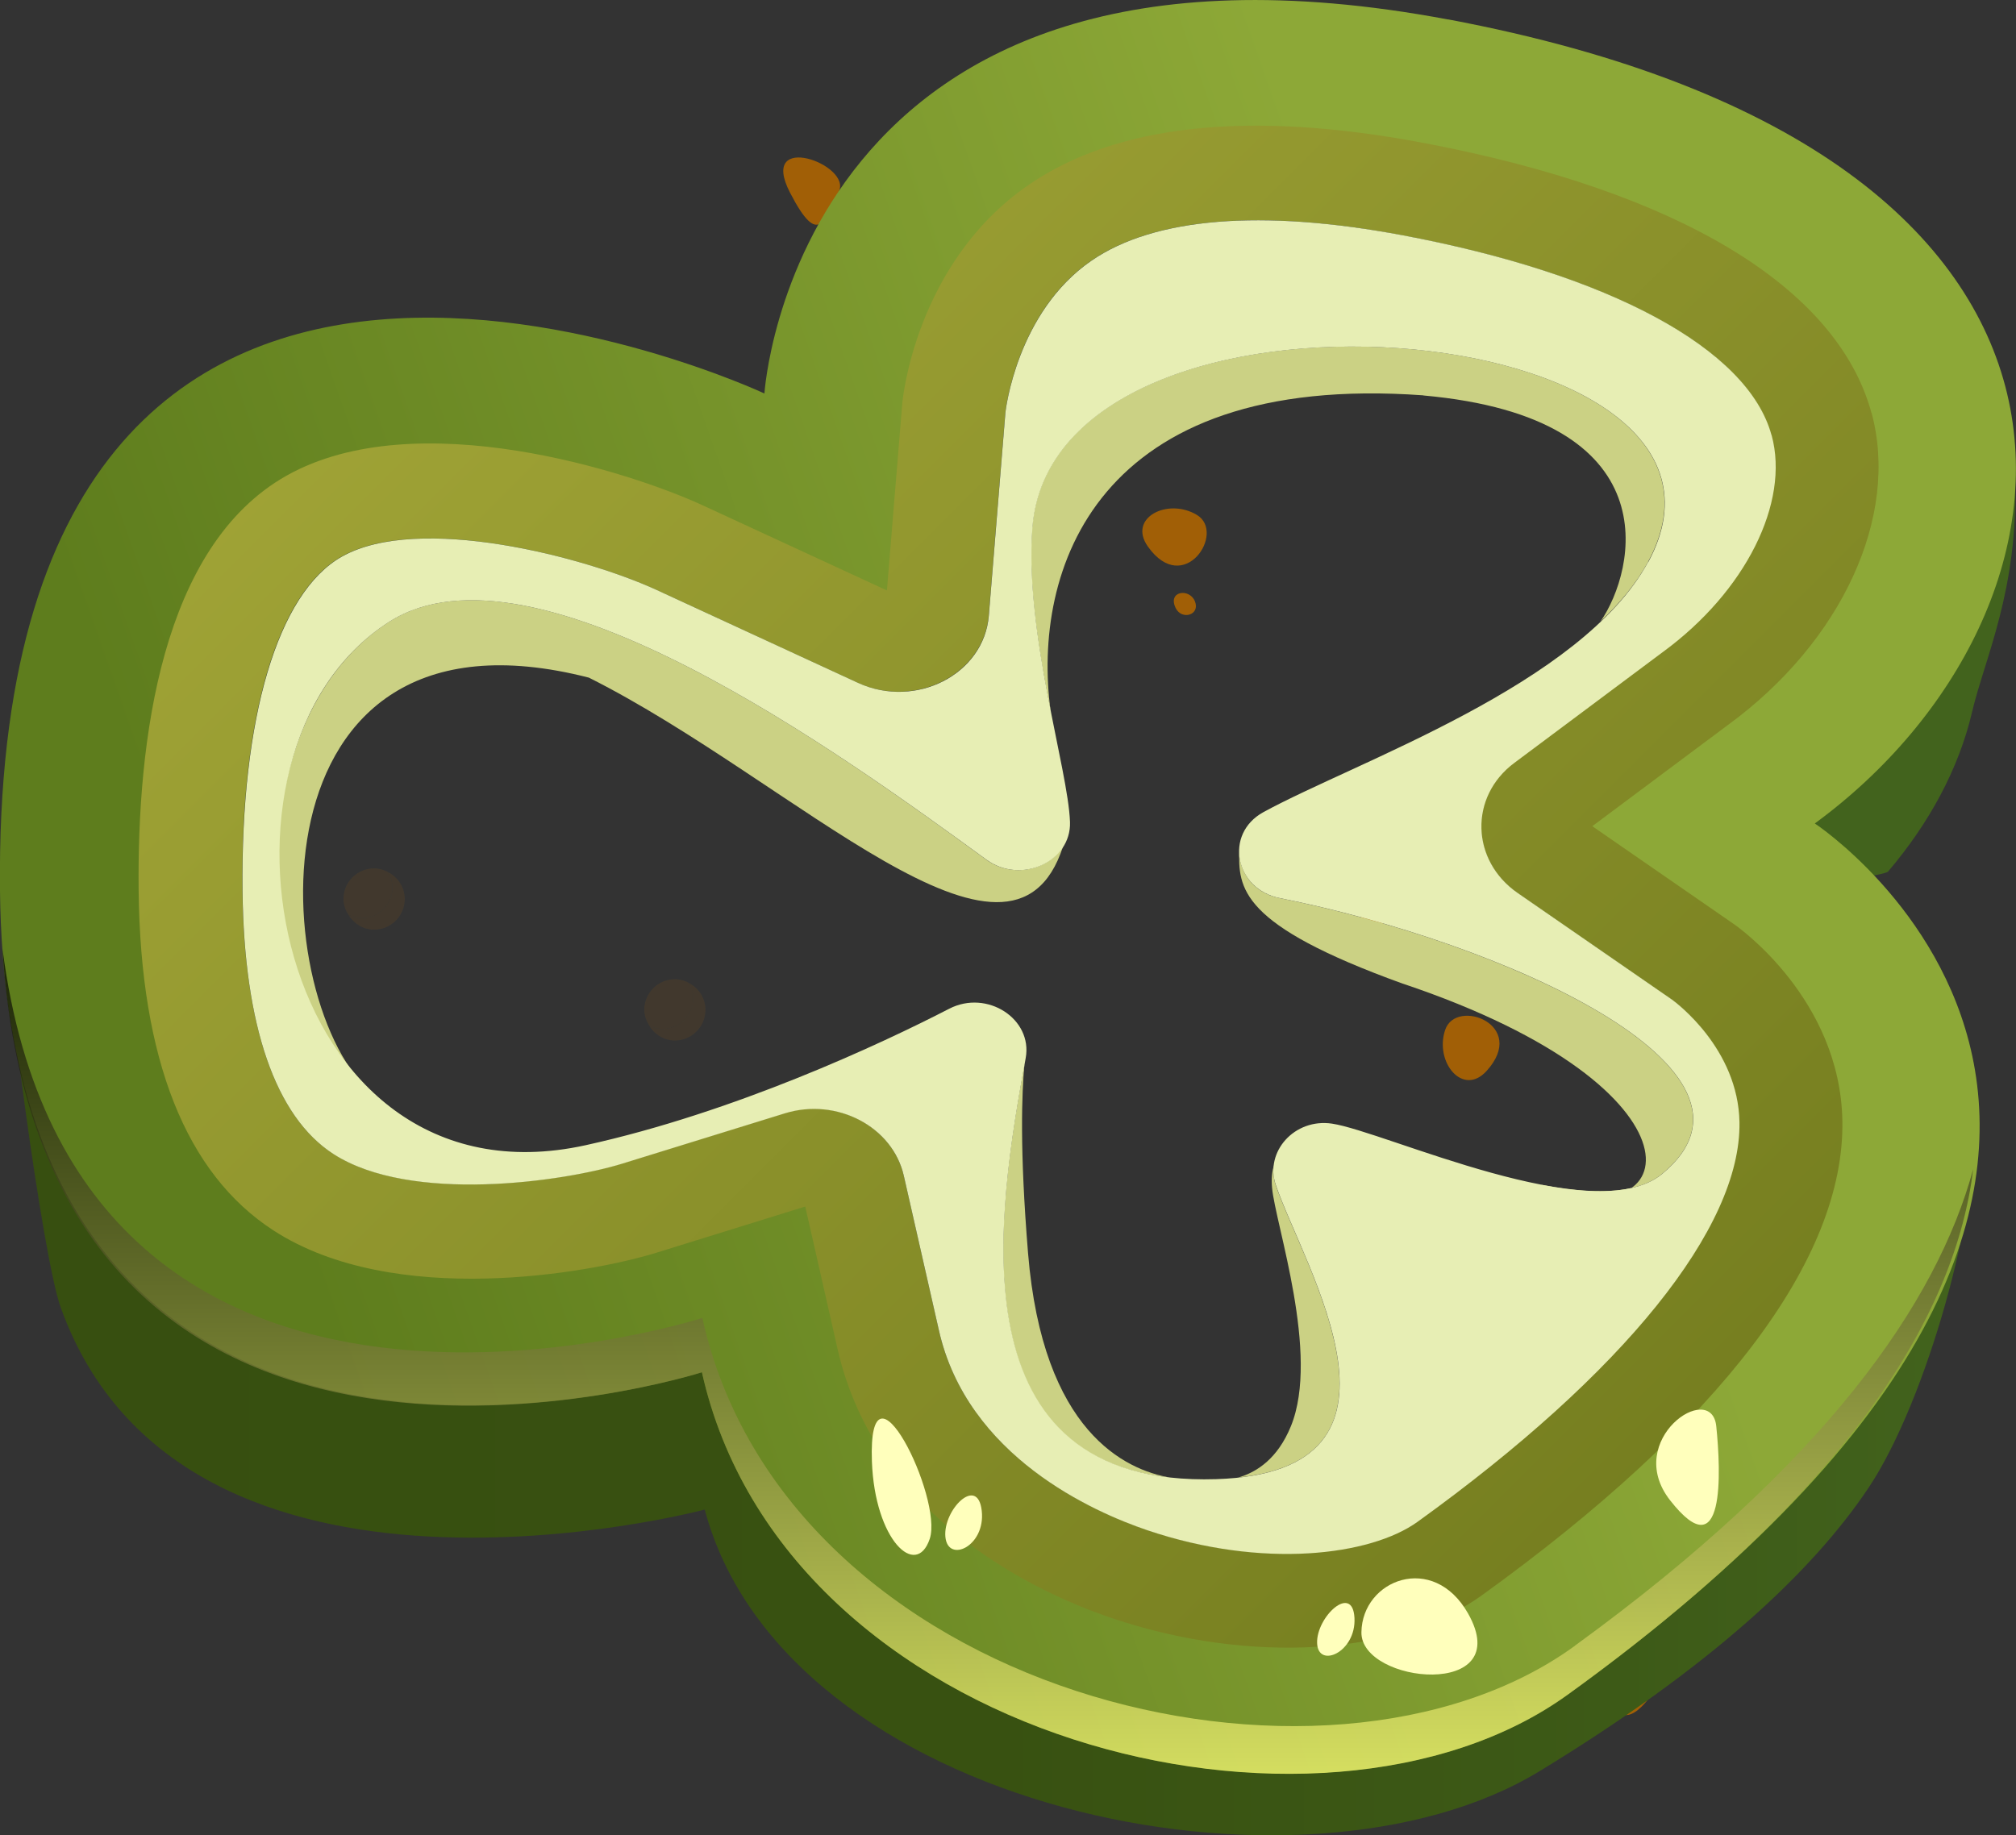 <?xml version="1.0" encoding="UTF-8"?>
<svg xmlns="http://www.w3.org/2000/svg" xmlns:xlink="http://www.w3.org/1999/xlink" viewBox="0 0 162.43 147.9">
  <rect x="0" y="0" width="162.43" height="147.9" fill="#333333" stroke="none"/>
  <defs>
    <style>
      .cls-1 {
        fill: #cbd184;
      }

      .cls-2 {
        fill: url(#_Áåçûìÿííûé_ãðàäèåíò_193);
      }

      .cls-3 {
        fill: #42631d;
      }

      .cls-4 {
        isolation: isolate;
      }

      .cls-5 {
        fill: url(#_Áåçûìÿííûé_ãðàäèåíò_1761);
      }

      .cls-5, .cls-6, .cls-7, .cls-8, .cls-9 {
        mix-blend-mode: screen;
      }

      .cls-10 {
        fill: #e7eeb4;
      }

      .cls-6 {
        fill: #ffffbc;
      }

      .cls-11 {
        fill: url(#_Áåçûìÿííûé_ãðàäèåíò_2109);
      }

      .cls-7, .cls-12 {
        fill: #b06500;
      }

      .cls-8 {
        opacity: .88;
      }

      .cls-13 {
        opacity: .46;
      }

      .cls-9 {
        fill: url(#_Áåçûìÿííûé_ãðàäèåíò_2105);
        opacity: .68;
      }

      .cls-14 {
        opacity: .25;
      }

      .cls-12 {
        mix-blend-mode: multiply;
      }
    </style>
    <linearGradient id="_Áåçûìÿííûé_ãðàäèåíò_193" data-name="Áåçûìÿííûé ãðàäèåíò 193" x1=".2" y1="92.4" x2="159.04" y2="92.4" gradientUnits="userSpaceOnUse">
      <stop offset="0" stop-color="#374f10"/>
      <stop offset=".5" stop-color="#385111"/>
      <stop offset=".82" stop-color="#3d5a17"/>
      <stop offset="1" stop-color="#42631d"/>
    </linearGradient>
    <linearGradient id="_Áåçûìÿííûé_ãðàäèåíò_2109" data-name="Áåçûìÿííûé ãðàäèåíò 2109" x1="23.51" y1="99.06" x2="123.53" y2="63.82" gradientUnits="userSpaceOnUse">
      <stop offset="0" stop-color="#5e7d1d"/>
      <stop offset="1" stop-color="#8da837"/>
    </linearGradient>
    <linearGradient id="_Áåçûìÿííûé_ãðàäèåíò_1761" data-name="Áåçûìÿííûé ãðàäèåíò 1761" x1="33.46" y1="11.92" x2="143.64" y2="122.09" gradientUnits="userSpaceOnUse">
      <stop offset="0" stop-color="#a2a537"/>
      <stop offset="1" stop-color="#737c1e"/>
    </linearGradient>
    <linearGradient id="_Áåçûìÿííûé_ãðàäèåíò_2105" data-name="Áåçûìÿííûé ãðàäèåíò 2105" x1="79.59" y1="144.45" x2="79.59" y2="76.45" gradientUnits="userSpaceOnUse">
      <stop offset=".02" stop-color="#ffff79"/>
      <stop offset=".98" stop-color="#000"/>
    </linearGradient>
  </defs>
  <g class="cls-4">
    <g id="Layer_2" data-name="Layer 2">
      <g id="_Ñëîé_1" data-name="Ñëîé 1">
        <g>
          <g class="cls-8">
            <path class="cls-12" d="m108.36,69.66c1.64-5.43,5.2,1.92,2.86,2.68-2.34.76-4.35,2.26-2.86-2.68Z"/>
            <path class="cls-12" d="m109.87,75.39c.68,1.78,2.57,2.1,2.14.17-.43-1.93-3.29-3.16-2.14-.17Z"/>
            <path class="cls-12" d="m83.22,30.32c1.26,1.43,3.14,1.08,2.07-.58-1.07-1.66-4.18-1.82-2.07.58Z"/>
            <path class="cls-12" d="m92.49,44.05c2.9,4.08,6.3-1.13,3.95-2.55-2.34-1.42-5.61.22-3.95,2.55Z"/>
            <path class="cls-12" d="m94.73,49.01c.49.99,1.98.55,1.55-.54-.43-1.1-2.24-.85-1.55.54Z"/>
            <path class="cls-12" d="m119.78,86.3c3.36-3.72-2.46-5.91-3.34-3.31-.88,2.59,1.42,5.43,3.34,3.31Z"/>
            <path class="cls-12" d="m132.86,136.85c-3.44,4.51-4.2-3.62-1.74-3.51,2.46.11,4.87-.59,1.74,3.51Z"/>
            <path class="cls-12" d="m133.45,130.95c-.02-1.9-1.67-2.87-1.95-.91-.27,1.95,1.97,4.1,1.95.91Z"/>
            <path class="cls-12" d="m63.65,15.52c-2.6-5.04,5.07-2.24,3.92-.06-1.15,2.17-1.55,4.65-3.92.06Z"/>
            <path class="cls-12" d="m68.73,18.58c1.73.8,3.31-.28,1.66-1.37s-4.56.02-1.66,1.37Z"/>
            <path class="cls-12" d="m82.27,25.44c-.17-5.01-5.87-2.53-4.7-.05,1.17,2.48,4.8,2.91,4.7.05Z"/>
          </g>
          <g class="cls-13">
            <g class="cls-14">
              <path class="cls-7" d="m55.45,79.18c.23.38.4.79.4,1.27,0,1.36-1.11,2.47-2.47,2.47-.39,0-.75-.11-1.08-.27.43.7,1.18,1.2,2.07,1.2,1.36,0,2.47-1.11,2.47-2.47,0-.97-.57-1.79-1.39-2.19Z"/>
              <path class="cls-12" d="m55.86,80.45c0-.47-.17-.89-.4-1.27-.33-.16-.69-.27-1.08-.27-1.36,0-2.47,1.11-2.47,2.47,0,.47.17.89.4,1.27.33.16.69.27,1.08.27,1.36,0,2.47-1.11,2.47-2.47Z"/>
            </g>
            <g>
              <g class="cls-14">
                <path class="cls-7" d="m13.24,58.95c.23.38.4.79.4,1.27,0,1.36-1.11,2.47-2.47,2.47-.39,0-.75-.11-1.08-.27.43.7,1.18,1.2,2.07,1.2,1.36,0,2.47-1.11,2.47-2.47,0-.97-.57-1.79-1.39-2.19Z"/>
                <path class="cls-12" d="m13.64,60.22c0-.47-.17-.89-.4-1.27-.33-.16-.69-.27-1.08-.27-1.36,0-2.47,1.11-2.47,2.47,0,.47.17.89.4,1.27.33.16.69.27,1.08.27,1.36,0,2.47-1.11,2.47-2.47Z"/>
              </g>
              <g class="cls-14">
                <path class="cls-7" d="m33.31,39.04c.23.38.4.79.4,1.27,0,1.36-1.11,2.47-2.47,2.47-.39,0-.75-.11-1.08-.27.43.7,1.18,1.2,2.07,1.2,1.36,0,2.47-1.11,2.47-2.47,0-.97-.57-1.79-1.39-2.19Z"/>
                <path class="cls-12" d="m33.71,40.31c0-.47-.17-.89-.4-1.27-.33-.16-.69-.27-1.08-.27-1.36,0-2.47,1.11-2.47,2.47,0,.47.17.89.4,1.27.33.16.69.27,1.08.27,1.36,0,2.47-1.11,2.47-2.47Z"/>
              </g>
            </g>
            <g>
              <g class="cls-14">
                <path class="cls-7" d="m11.15,90.16c.23.38.4.79.4,1.27,0,1.36-1.11,2.47-2.47,2.47-.39,0-.75-.11-1.08-.27.43.7,1.18,1.2,2.07,1.2,1.36,0,2.47-1.11,2.47-2.47,0-.97-.57-1.79-1.39-2.19Z"/>
                <path class="cls-12" d="m11.55,91.43c0-.47-.17-.89-.4-1.27-.33-.16-.69-.27-1.08-.27-1.36,0-2.47,1.11-2.47,2.47,0,.47.17.89.4,1.27.33.16.69.27,1.08.27,1.36,0,2.47-1.11,2.47-2.47Z"/>
              </g>
              <g class="cls-14">
                <path class="cls-7" d="m31.22,70.25c.23.38.4.79.4,1.27,0,1.36-1.11,2.47-2.47,2.47-.39,0-.75-.11-1.08-.27.43.7,1.18,1.2,2.07,1.2,1.36,0,2.47-1.11,2.47-2.47,0-.97-.57-1.79-1.39-2.19Z"/>
                <path class="cls-12" d="m31.62,71.52c0-.47-.17-.89-.4-1.27-.33-.16-.69-.27-1.08-.27-1.36,0-2.47,1.11-2.47,2.47,0,.47.17.89.4,1.27.33.16.69.27,1.08.27,1.36,0,2.47-1.11,2.47-2.47Z"/>
              </g>
            </g>
            <g class="cls-14">
              <path class="cls-7" d="m35.17,99.54c.23.38.4.79.4,1.27,0,1.36-1.11,2.47-2.47,2.47-.39,0-.75-.11-1.08-.27.43.7,1.18,1.2,2.07,1.2,1.36,0,2.47-1.11,2.47-2.47,0-.97-.57-1.79-1.39-2.19Z"/>
              <path class="cls-12" d="m35.57,100.81c0-.47-.17-.89-.4-1.27-.33-.16-.69-.27-1.08-.27-1.36,0-2.47,1.11-2.47,2.47,0,.47.17.89.4,1.27.33.16.69.27,1.08.27,1.36,0,2.47-1.11,2.47-2.47Z"/>
            </g>
            <g class="cls-14">
              <path class="cls-7" d="m61.07,103.08c.23.38.4.79.4,1.27,0,1.36-1.11,2.47-2.47,2.47-.39,0-.75-.11-1.08-.27.43.7,1.18,1.2,2.07,1.2,1.36,0,2.47-1.11,2.47-2.47,0-.97-.57-1.79-1.39-2.19Z"/>
              <path class="cls-12" d="m61.47,104.35c0-.47-.17-.89-.4-1.27-.33-.16-.69-.27-1.08-.27-1.36,0-2.47,1.11-2.47,2.47,0,.47.17.89.4,1.27.33.16.69.27,1.08.27,1.36,0,2.47-1.11,2.47-2.47Z"/>
            </g>
          </g>
        </g>
        <g>
          <path class="cls-2" d="m150.44,79.97c-.38.4-.79.78-1.2,1.17.14.73.24,1.47.25,2.26.12,6.45-4.17,13.69-12.55,21.35.03.24.1.46.1.71.2,6.83-7.41,8.06-23.67,18.11-3.69,2.28-12.21,3.21-21.37.55-4.2-1.22-14.66,3.03-16.87-5.22l-2.73-9.99c-.87-3.2-5.22-5.11-9.25-4.07l-12.83-7.96c-4.6,1.22-16.17,5.59-22.27,2.21-4.51-2.5-6.65-.05-6.77-8.5-6.49-4.21-9.89-12.12-10.04-23.63-.14-10.72,1.84-24.56,12-29.59.35-.17.72-.31,1.09-.46C11.23,38.6-.09,47.4.21,71.55c.08,6.49,3.23,29.75,4.67,33.78,9.85,27.55,51.9,16.32,51.9,16.32,6.41,24.11,48.04,32.79,67.25,21.09,13.71-8.35,21.96-16.02,26.53-22.86,4.65-6.96,9.03-22.64,8.41-29.8-.57-6.59-4.09-12.87-8.54-10.12Z"/>
          <path class="cls-1" d="m102.49,95.71c.25,2.9,3.88,13.43,1.52,19.22-1.07,2.62-2.74,3.7-4.24,4.14,14.96-1.59,5.19-17.18,3.01-23.58-.18-.54-.2-1.08-.13-1.6-.15.46-.23,1.04-.16,1.83Z"/>
          <path class="cls-1" d="m113.03,79.27c25.45,8.54,22.59,20.8,11.1,16.2,4,.78,7.68.85,9.77-.86,10.29-8.46-13.22-18.75-30.78-22.23-2.2-.43-3.36-2.21-3.27-3.95-.09,3.16,0,6.08,13.17,10.84Z"/>
          <path class="cls-1" d="m82.83,100.98c-.69-8.45-.5-12.9-.29-15.23-2.12,11.72-5.27,31.51,11.72,33.32-3.56-.62-10.25-3.65-11.43-18.09Z"/>
          <path class="cls-1" d="m114.69,31.87c19.98,1.79,17.13,14.06,14.26,18.22,1.58-1.5,2.91-3.1,3.84-4.82,10.8-20.02-48-25-49.63-2.69-.34,4.67.58,10.1,1.49,14.74-1.53-11.3,3.58-27.38,30.03-25.46Z"/>
          <path class="cls-1" d="m47.45,54.61c16.64,8.35,34.03,26.5,38.2,13.6-1.17,1.88-4.05,2.62-6.18,1.07-11.52-8.39-36.48-26.6-48.12-19.17-11.76,7.5-11.73,29.47-1.18,38.21-8.76-7.26-10.64-40.88,17.28-33.71Z"/>
          <path class="cls-3" d="m139.25,58.44l-3.62,2.71c1.24,1.29,2.11,2.64,2.52,4.04.68,2.3.26,4.95-.99,7.57l2.55,1.76c.31.22,5.43-11.06,6.94-3.03.41-.32,5.03-.94,5.46-1.24,3.33-3.91,5.72-8.31,6.79-12.91.99-4.22,3.74-9.87,3.44-18.59-.37-10.68-7.43-13.82-18.53-15.55,3.6,3.01,5.97,6.4,6.98,10.11,2.27,8.33-2.37,18.43-11.54,25.15Z"/>
          <g>
            <path class="cls-11" d="m116.67,1.57c-52.56-9.88-55.08,30.14-55.08,30.14C61.6,31.71-.77,2.5,0,71.8c.63,56.61,56.55,38.78,56.55,38.78,6.64,29.76,49.75,40.41,69.74,25.99,60.42-43.58,19.93-70.21,19.93-70.21,22.98-16.84,28.19-53.94-29.56-64.8Zm17.28,50.97l-11.93,8.9c-3.66,2.73-3.53,7.91.28,10.54l12.4,8.57c.33.24,5.33,3.96,5.43,9.88.14,8.48-9.3,20.21-25.94,32.2-3.77,2.72-12.46,3.83-21.79.67-4.28-1.45-14.5-5.93-16.78-16.14l-2.81-12.39c-.9-3.97-5.42-6.35-9.62-5.05l-13.09,4.05c-4.67,1.45-17.03,3.26-23.27-.79-4.66-3.02-7.18-10.35-7.31-21.2-.16-13.95,2.83-24.02,8-26.93,6.2-3.5,19.57.02,25.34,2.67l16.19,7.47c4.68,2.16,10.21-.67,10.6-5.42l1.34-16.37c.01-.08.9-8.06,6.94-12.21,5.05-3.47,13.69-4.18,25.01-2.05,16.75,3.14,27.88,9.16,29.77,16.11,1.48,5.43-2.1,12.6-8.77,17.48Z"/>
            <path class="cls-5" d="m150.79,33.29c-2.77-10.19-15.64-17.93-36.24-21.8-13.91-2.61-24.57-1.47-31.66,3.4-9.17,6.3-10.18,17.46-10.19,17.57l-1.24,15.12-14.87-6.87c-5.75-2.65-23.04-8.27-33.5-2.38-10.09,5.68-12.05,21.32-11.92,33.44.15,13.6,3.81,22.82,10.87,27.39,9.72,6.3,25.54,3.43,30.82,1.8l12.02-3.73,2.58,11.38c3.12,13.97,16.5,19.89,22.1,21.78,11.11,3.76,23.09,3.03,29.82-1.82,19.21-13.85,29.25-27.06,29.06-38.24-.17-9.82-8.39-15.62-8.74-15.86l-11.41-7.89,10.96-8.18c9.17-6.71,13.8-16.82,11.54-25.14Zm-16.84,19.24l-11.96,8.93c-3.65,2.72-3.51,7.87.28,10.49l12.43,8.59c.33.24,5.33,3.96,5.43,9.88.14,8.48-9.3,20.21-25.94,32.2-3.77,2.72-12.46,3.83-21.79.67-4.28-1.45-14.5-5.93-16.78-16.14l-2.82-12.42c-.9-3.96-5.4-6.32-9.58-5.03l-13.12,4.06c-4.67,1.45-17.03,3.26-23.27-.79-4.66-3.02-7.18-10.35-7.31-21.2-.16-13.95,2.83-24.02,8-26.93,6.2-3.5,19.57.02,25.34,2.67l16.23,7.49c4.66,2.15,10.17-.67,10.56-5.4l1.34-16.41c.01-.08.9-8.06,6.94-12.21,5.05-3.47,13.69-4.18,25.01-2.05,16.75,3.14,27.88,9.16,29.77,16.11,1.48,5.43-2.1,12.6-8.77,17.48Z"/>
            <path class="cls-10" d="m142.73,35.06c-1.89-6.95-13.02-12.97-29.77-16.11-11.32-2.12-19.96-1.42-25.01,2.05-6.04,4.15-6.93,12.13-6.94,12.21l-1.34,16.41c-.39,4.73-5.9,7.55-10.56,5.4l-16.23-7.49c-5.77-2.65-19.14-6.17-25.34-2.67-5.16,2.91-8.15,12.98-8,26.93.12,10.85,2.65,18.18,7.31,21.2,6.24,4.04,18.59,2.23,23.27.79l13.12-4.06c4.18-1.29,8.68,1.07,9.58,5.03l2.82,12.42c2.28,10.21,12.5,14.69,16.78,16.14,9.33,3.16,18.01,2.05,21.79-.67,16.63-11.98,26.08-23.72,25.94-32.2-.1-5.92-5.1-9.64-5.43-9.88l-12.43-8.59c-3.79-2.62-3.93-7.77-.28-10.49l11.96-8.93c6.67-4.88,10.25-12.05,8.77-17.48Zm-9.94,10.22c-5.33,9.89-23.6,16.12-31,20.17-3.18,1.75-2.31,6.21,1.34,6.93,17.55,3.47,41.07,13.77,30.78,22.23-5.49,4.51-22.34-3.43-26.59-4.06-3.02-.45-5.44,2.27-4.53,4.94,2.26,6.64,12.69,23.16-4.8,23.71-21.39.68-17.61-21.53-15.35-33.93.58-3.16-3.11-5.55-6.16-3.98-5.5,2.84-17.31,8.36-29.3,11-25.04,5.5-32.29-31.66-15.82-42.18,11.64-7.42,36.59,10.78,48.12,19.17,2.77,2.02,6.84.18,6.73-3.04-.14-4.22-3.65-15.19-3.03-23.65,1.63-22.31,60.42-17.34,49.63,2.69Z"/>
          </g>
          <path class="cls-9" d="m126.89,132.63c-20.17,14.65-63.61,3.84-70.3-26.42,0,0-50.46,16.21-56.39-29.75,3.22,51.05,56.36,34.13,56.36,34.13,6.64,29.76,49.75,40.41,69.74,25.99,22.99-16.58,31.29-30.94,32.68-42.36-2.94,10.79-11.92,23.75-32.09,38.4Z"/>
          <path class="cls-6" d="m70.25,117.77c-.33-9.38,5.76,2.96,4.66,6.24-1.09,3.24-4.43.1-4.66-6.24Z"/>
          <path class="cls-6" d="m118.28,130.02c3.92,6.93-8.65,5.7-8.59,1.52.06-4.25,5.79-6.47,8.59-1.52Z"/>
          <path class="cls-6" d="m76.17,123.85c-.2-2.18,2.61-5,2.93-2.1.32,2.87-2.73,4.26-2.93,2.1Z"/>
          <path class="cls-6" d="m106.12,132.41c-.07-2.11,2.86-4.84,3.01-2.03.15,2.78-2.94,4.12-3.01,2.03Z"/>
          <path class="cls-6" d="m134.55,120.89c4.45,5.7,4.11-2.27,3.73-5.96-.39-3.75-7.52,1.1-3.73,5.96Z"/>
        </g>
      </g>
    </g>
  </g>
</svg>